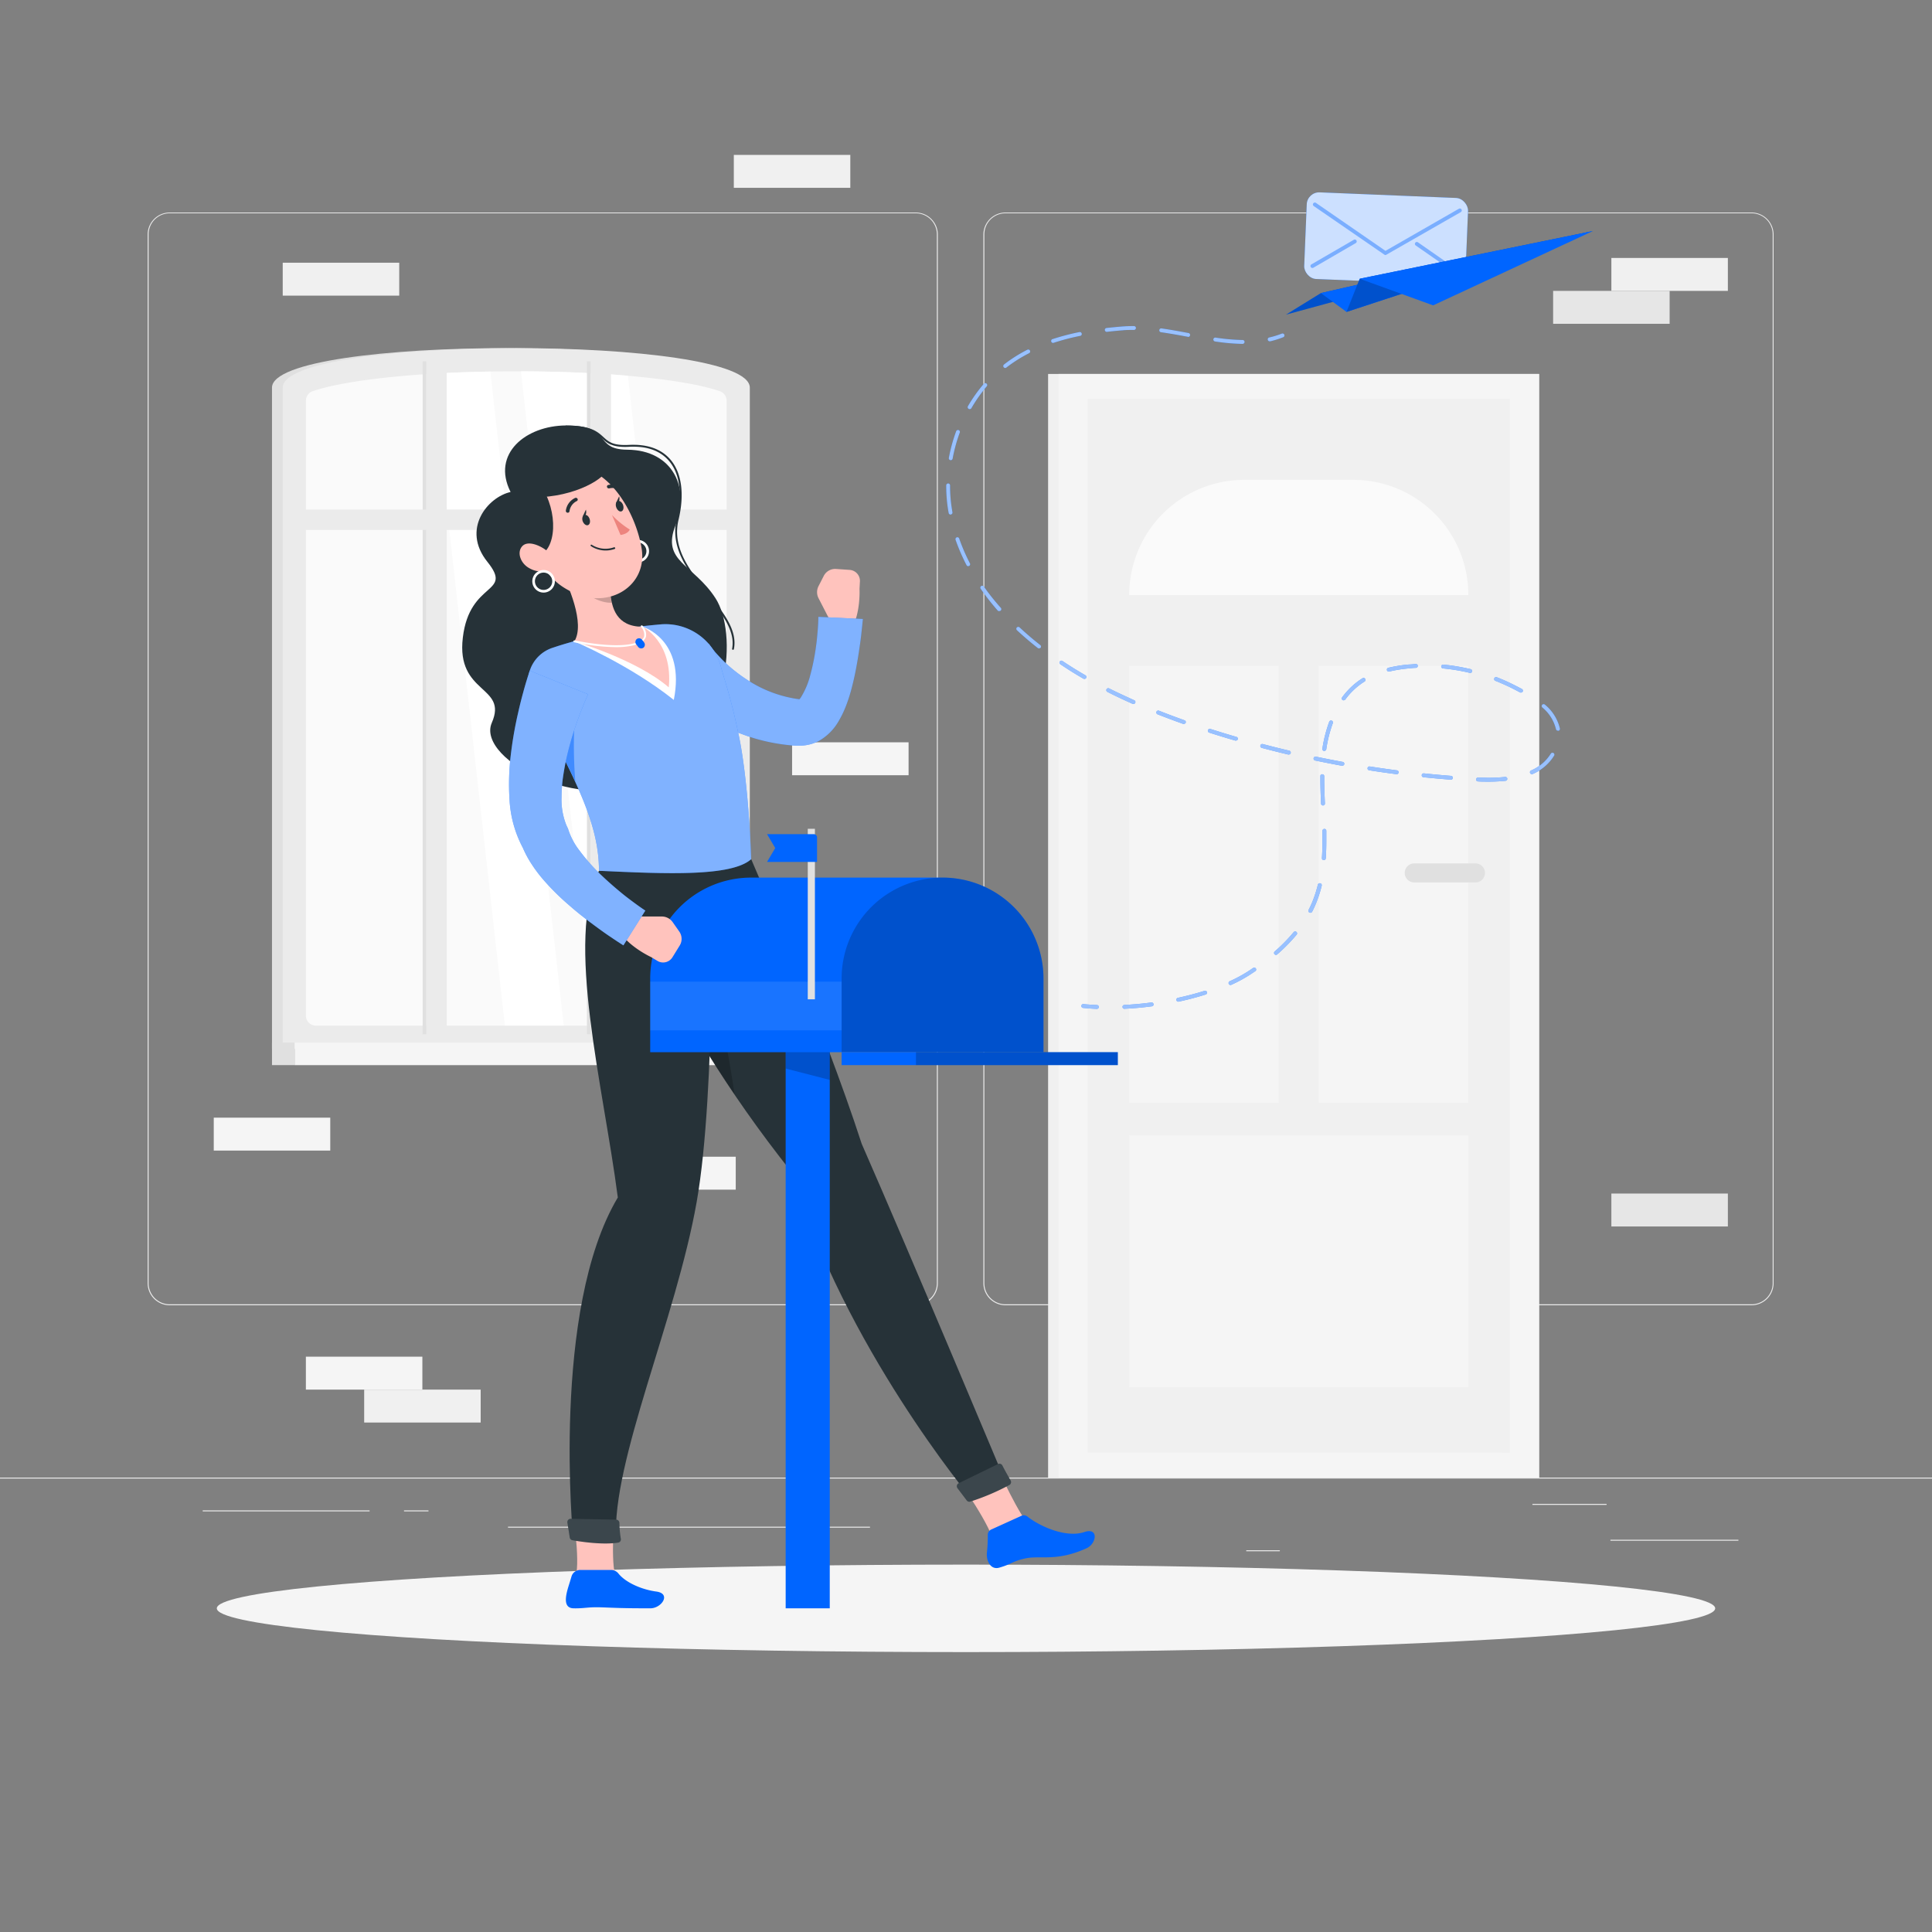 <svg xmlns="http://www.w3.org/2000/svg" viewBox="0 0 500 500"><rect x="0" y="0" width="500" height="500" fill="#808080" stroke="none"/><g id="freepik--background-complete--inject-27"><rect y="382.4" width="500" height="0.25" style="fill:#ebebeb"></rect><rect x="416.78" y="398.49" width="33.12" height="0.25" style="fill:#ebebeb"></rect><rect x="322.53" y="401.21" width="8.69" height="0.25" style="fill:#ebebeb"></rect><rect x="396.59" y="389.21" width="19.19" height="0.25" style="fill:#ebebeb"></rect><rect x="52.46" y="390.89" width="43.19" height="0.25" style="fill:#ebebeb"></rect><rect x="104.56" y="390.89" width="6.33" height="0.25" style="fill:#ebebeb"></rect><rect x="131.47" y="395.11" width="93.68" height="0.25" style="fill:#ebebeb"></rect><path d="M237,337.8H43.91a5.71,5.71,0,0,1-5.7-5.71V60.66A5.71,5.71,0,0,1,43.91,55H237a5.71,5.71,0,0,1,5.71,5.71V332.09A5.71,5.71,0,0,1,237,337.8ZM43.91,55.2a5.46,5.46,0,0,0-5.45,5.46V332.09a5.46,5.46,0,0,0,5.45,5.46H237a5.47,5.47,0,0,0,5.46-5.46V60.66A5.47,5.47,0,0,0,237,55.2Z" style="fill:#ebebeb"></path><path d="M453.31,337.8H260.21a5.72,5.72,0,0,1-5.71-5.71V60.66A5.72,5.72,0,0,1,260.21,55h193.1A5.71,5.71,0,0,1,459,60.66V332.09A5.71,5.71,0,0,1,453.31,337.8ZM260.21,55.2a5.47,5.47,0,0,0-5.46,5.46V332.09a5.47,5.47,0,0,0,5.46,5.46h193.1a5.47,5.47,0,0,0,5.46-5.46V60.66a5.47,5.47,0,0,0-5.46-5.46Z" style="fill:#ebebeb"></path><rect x="271.25" y="96.78" width="127.06" height="285.62" style="fill:#f0f0f0"></rect><rect x="273.93" y="96.78" width="124.38" height="285.62" style="fill:#f5f5f5"></rect><rect x="199.79" y="184.98" width="272.66" height="109.22" transform="translate(575.7 -96.53) rotate(90)" style="fill:#f0f0f0"></rect><path d="M292.24,154h0A29.78,29.78,0,0,1,322,124.19h28.2A29.77,29.77,0,0,1,380,154H292.24Z" style="fill:#fafafa"></path><rect x="303.55" y="282.52" width="65.14" height="87.75" transform="translate(662.52 -9.72) rotate(90)" style="fill:#f5f5f5"></rect><rect x="292.24" y="172.33" width="38.71" height="113.09" transform="translate(623.19 457.76) rotate(180)" style="fill:#f5f5f5"></rect><rect x="341.29" y="172.33" width="38.71" height="113.09" transform="translate(721.28 457.76) rotate(180)" style="fill:#f5f5f5"></rect><path d="M366,228.37h15.85a2.46,2.46,0,0,0,2.46-2.46h0a2.47,2.47,0,0,0-2.46-2.46H366a2.46,2.46,0,0,0-2.46,2.46h0A2.46,2.46,0,0,0,366,228.37Z" style="fill:#e0e0e0"></path><rect x="253.41" y="238.61" width="272.66" height="1.97" transform="translate(629.33 -150.15) rotate(90)" style="fill:#f0f0f0"></rect><path d="M70.39,271.43H191.28V100.32c0-13.63-120.89-13.63-120.89,0Z" style="fill:#e0e0e0"></path><path d="M73.17,271.43H194.05V100.32c0-13.63-120.89-13.63-120.88,0Z" style="fill:#ebebeb"></path><path d="M188.05,262.85V103.7a2.58,2.58,0,0,0-1.71-2.44c-6.71-2.41-25-5.16-52.73-5.16s-46,2.75-52.73,5.16a2.58,2.58,0,0,0-1.71,2.44V262.85a2.58,2.58,0,0,0,2.58,2.58H185.47A2.58,2.58,0,0,0,188.05,262.85Z" style="fill:#fafafa"></path><path d="M162.5,97.25l18.85,168.18H153.82l-19-169.33C145.54,96.13,154.8,96.58,162.5,97.25Z" style="fill:#fff"></path><path d="M126.9,96.16l19,169.27H130.67L111.75,96.73C116.36,96.45,121.42,96.25,126.9,96.16Z" style="fill:#fff"></path><rect x="25.9" y="177.95" width="174.14" height="5.28" transform="translate(293.56 67.62) rotate(90)" style="fill:#ebebeb"></rect><rect x="68.42" y="177.95" width="174.14" height="5.28" transform="translate(336.08 25.1) rotate(90)" style="fill:#ebebeb"></rect><rect x="65.3" y="180.11" width="174.14" height="0.95" transform="translate(332.96 28.21) rotate(90)" style="fill:#e0e0e0"></rect><rect x="22.78" y="180.11" width="174.14" height="0.95" transform="translate(290.44 70.73) rotate(90)" style="fill:#e0e0e0"></rect><rect x="77.23" y="131.88" width="114" height="5.28" transform="translate(268.46 269.03) rotate(180)" style="fill:#ebebeb"></rect><rect x="76.23" y="269.82" width="123.33" height="5.83" transform="translate(275.79 545.48) rotate(180)" style="fill:#f5f5f5"></rect><rect x="70.39" y="269.82" width="5.84" height="5.83" style="fill:#e0e0e0"></rect><rect x="417.02" y="66.75" width="30.15" height="8.52" transform="translate(864.19 142.03) rotate(180)" style="fill:#f0f0f0"></rect><rect x="401.94" y="75.27" width="30.15" height="8.52" transform="translate(834.04 159.07) rotate(180)" style="fill:#e6e6e6"></rect><rect x="204.98" y="192.12" width="30.15" height="8.52" transform="translate(440.12 392.75) rotate(180)" style="fill:#f5f5f5"></rect><rect x="160.26" y="299.37" width="30.15" height="8.52" transform="translate(350.67 607.25) rotate(180)" style="fill:#f5f5f5"></rect><rect x="417.02" y="308.89" width="30.15" height="8.52" style="fill:#e6e6e6"></rect><rect x="189.91" y="40.09" width="30.15" height="8.52" transform="translate(409.97 88.7) rotate(180)" style="fill:#f0f0f0"></rect><rect x="79.17" y="351.1" width="30.15" height="8.52" transform="translate(188.48 710.73) rotate(180)" style="fill:#f5f5f5"></rect><rect x="55.31" y="289.25" width="30.15" height="8.52" transform="translate(140.78 587.02) rotate(180)" style="fill:#f5f5f5"></rect><rect x="94.24" y="359.63" width="30.15" height="8.52" transform="translate(218.64 727.78) rotate(180)" style="fill:#f0f0f0"></rect><rect x="73.17" y="67.99" width="30.15" height="8.52" style="fill:#f0f0f0"></rect></g><g id="freepik--Shadow--inject-27"><ellipse id="freepik--path--inject-27" cx="250" cy="416.24" rx="193.89" ry="11.32" style="fill:#f5f5f5"></ellipse></g><g id="freepik--Character--inject-27"><path d="M132.14,127.33c-5.92,1.31-12.8,9.61-6,18.08s-4.59,4.77-6.36,19.59,11.74,12.33,7.5,22.05,25.19,25.12,43.55,13.45,20.08-36.8,14.34-45.68-14.12-9.44-10.32-18.95-.68-19.4-12.53-19.49c-8.94-.07-3.58-6.32-15.88-6.27C136.18,110.16,127.11,117.36,132.14,127.33Z" style="fill:#263238"></path><path d="M165.05,139.72a2.92,2.92,0,1,0,2.92,2.92A2.91,2.91,0,0,0,165.05,139.72Zm0,5.15a2.24,2.24,0,1,1,2.24-2.23A2.23,2.23,0,0,1,165.05,144.87Z" style="fill:#fff"></path><path d="M189.67,168.17h0a.24.24,0,0,1-.2-.29c.9-4.66-2.73-9.17-6.57-14-4.49-5.57-9.57-11.89-7.78-19.42,1.53-6.42.85-11.78-1.92-15.1-2.26-2.71-5.79-4-10.48-3.72-4.3.22-5.57-1-6.92-2.18s-3.14-2.85-9.31-2.81h0a.25.25,0,0,1-.25-.24.26.26,0,0,1,.25-.26h.21c6.22,0,7.93,1.56,9.44,2.94,1.32,1.21,2.47,2.26,6.56,2.05,4.85-.25,8.52,1.06,10.89,3.9,2.87,3.45,3.58,9,2,15.54-1.73,7.29,3.05,13.24,7.68,19,3.91,4.87,7.61,9.47,6.67,14.35A.25.25,0,0,1,189.67,168.17Z" style="fill:#263238"></path><path d="M213.18,149.06l-1.34,2.62a3.41,3.41,0,0,0,0,3.14l2.37,4.6a6.39,6.39,0,0,0,4.78,3.4l1.26.18c2.54-4.19,2.19-10.59,2.19-10.59l.1-1.83a2.85,2.85,0,0,0-2.63-3.09l-3.63-.25A3.31,3.31,0,0,0,213.18,149.06Z" style="fill:#ffc3bd"></path><path d="M183.41,166.57s.06.11.11.18l.21.31.48.64c.34.44.71.87,1.09,1.3.76.86,1.57,1.7,2.41,2.51a38.73,38.73,0,0,0,5.51,4.33,32.37,32.37,0,0,0,12.76,5l.85.12.43.06a.54.54,0,0,0-.11,0,1.2,1.2,0,0,0-.6.22c-.19.18.27-.08.71-.74a20.69,20.69,0,0,0,2.47-5.89,56.2,56.2,0,0,0,1.46-7.37c.19-1.26.3-2.55.41-3.83s.19-2.62.19-3.77l11.52.55c-.15,1.57-.3,2.92-.46,4.37s-.39,2.85-.59,4.27c-.44,2.86-.95,5.72-1.7,8.66a41.76,41.76,0,0,1-1.35,4.47,27.07,27.07,0,0,1-2.22,4.75,13.67,13.67,0,0,1-5,5,10.55,10.55,0,0,1-4.52,1.25c-.37,0-.83,0-1.13,0l-.59,0-1.18-.08a48.88,48.88,0,0,1-9.29-1.79,54.94,54.94,0,0,1-8.72-3.5,59.84,59.84,0,0,1-7.95-4.88c-1.27-.91-2.5-1.88-3.71-2.9-.6-.51-1.19-1.05-1.79-1.6l-.9-.85-.47-.47c-.17-.18-.28-.29-.55-.59Z" style="fill:#0065FF"></path><path d="M183.41,166.57s.06.11.11.18l.21.31.48.64c.34.44.71.87,1.09,1.3.76.86,1.57,1.7,2.41,2.51a38.73,38.73,0,0,0,5.51,4.33,32.37,32.37,0,0,0,12.76,5l.85.12.43.06a.54.54,0,0,0-.11,0,1.2,1.2,0,0,0-.6.22c-.19.18.27-.08.71-.74a20.69,20.69,0,0,0,2.47-5.89,56.2,56.2,0,0,0,1.46-7.37c.19-1.26.3-2.55.41-3.83s.19-2.62.19-3.77l11.52.55c-.15,1.57-.3,2.92-.46,4.37s-.39,2.85-.59,4.27c-.44,2.86-.95,5.72-1.7,8.66a41.76,41.76,0,0,1-1.35,4.47,27.07,27.07,0,0,1-2.22,4.75,13.67,13.67,0,0,1-5,5,10.55,10.55,0,0,1-4.52,1.25c-.37,0-.83,0-1.13,0l-.59,0-1.18-.08a48.88,48.88,0,0,1-9.29-1.79,54.94,54.94,0,0,1-8.72-3.5,59.84,59.84,0,0,1-7.95-4.88c-1.27-.91-2.5-1.88-3.71-2.9-.6-.51-1.19-1.05-1.79-1.6l-.9-.85-.47-.47c-.17-.18-.28-.29-.55-.59Z" style="fill:#fff;opacity:0.5"></path><path d="M159.41,408.26c-1.46-3.26-.45-17-.25-19.23-2.53-1.33-11.23.3-11.23.3s2.43,14.43,1,18.93C152.26,410.12,159.41,408.26,159.41,408.26Z" style="fill:#ffc3bd"></path><path d="M266.76,395.1c-2.74-2.29-8.5-14.82-9.31-16.93-2.86-.07-9.31,5-9.31,5s8.52,11.89,9.19,16.58C261.16,399.91,266.76,395.1,266.76,395.1Z" style="fill:#ffc3bd"></path><path d="M168.31,416.23c-7.31,0-8.56-.11-12.67-.25-3.52-.13-4.36.31-7.19.25-2.36-.05-2.27-2.31-1.55-4.92.26-.92.62-2,1-3.3a2.36,2.36,0,0,1,2.27-1.71h8a2.44,2.44,0,0,1,1.88.93c1.94,2.41,6.13,4.17,9.79,4.66C173.8,412.42,171.23,416.23,168.31,416.23Z" style="fill:#0065FF"></path><path d="M281.2,400.69c-7.87,3.56-12,1.75-15.95,2.65-3.39.76-3.28,1.4-6.65,2.37-2.24.63-3.39-1.76-3.19-3.86a40.4,40.4,0,0,0,.23-4.6,1.5,1.5,0,0,1,.88-1.41l7.82-3.55a1.52,1.52,0,0,1,1.56.19c3.12,2.5,10,5.63,14.77,4C284.39,395.25,283.82,399.5,281.2,400.69Z" style="fill:#0065FF"></path><path d="M194.4,222.34S212.87,264.75,223,296c12.41,28.28,37.27,87.61,37.27,87.61.49,1.51-7.37,4.28-9.07,4,0,0-32.82-39.36-46.18-84.07-34.75-43.6-45-78.6-45-78.6Z" style="fill:#263238"></path><path d="M179.58,245.56c5.1,5.59,8.69,25,10.52,37.67a290.62,290.62,0,0,1-17.17-28.61C173.44,249.88,175.52,246.39,179.58,245.56Z" style="opacity:0.2"></path><path d="M184.11,223.13s1.31,58.91-3.81,87.93c-5.38,30.47-22,67.23-20.85,87.23-1.72,1-7.74,1.06-11.11,0,0,0-5.76-59.39,11.55-88.38-3.75-29-13.73-66.61-4.87-84.57Z" style="fill:#263238"></path><path d="M160.29,394.13a28.51,28.51,0,0,0,.38,4.1.84.84,0,0,1-.71,1c-4.07.65-10-.29-11.82-.62a.86.86,0,0,1-.69-.71l-.61-3.84a.86.86,0,0,1,.86-1l11.75.22A.86.86,0,0,1,160.29,394.13Z" style="fill:#263238"></path><path d="M160.29,394.13a28.51,28.51,0,0,0,.38,4.1.84.84,0,0,1-.71,1c-4.07.65-10-.29-11.82-.62a.86.86,0,0,1-.69-.71l-.61-3.84a.86.86,0,0,1,.86-1l11.75.22A.86.86,0,0,1,160.29,394.13Z" style="fill:#fff;opacity:0.1"></path><path d="M259.42,379.28c.5,1,1.41,2.63,2.13,3.86a.86.86,0,0,1-.3,1.16,59.52,59.52,0,0,1-10.07,4.29.85.85,0,0,1-1-.29l-2.38-3.15a.86.86,0,0,1,.3-1.29l10.14-4.94A.84.84,0,0,1,259.42,379.28Z" style="fill:#263238"></path><path d="M259.42,379.28c.5,1,1.41,2.63,2.13,3.86a.86.86,0,0,1-.3,1.16,59.52,59.52,0,0,1-10.07,4.29.85.85,0,0,1-1-.29l-2.38-3.15a.86.86,0,0,1,.3-1.29l10.14-4.94A.84.84,0,0,1,259.42,379.28Z" style="fill:#fff;opacity:0.1"></path><path d="M186.54,172.42c1,3.76,2.56,7.89,4.46,17,1.75,7.65,3,21.1,3.4,32.94-5.14,4.58-22.23,3.8-39.38,3-.05-11.15-4.63-21.44-17.08-44.27a9.21,9.21,0,0,1,5-13.42c1.49-.5,3.08-1,4.73-1.46a127.8,127.8,0,0,1,17.48-4c1.94-.26,4-.46,5.9-.63A14.87,14.87,0,0,1,186.54,172.42Z" style="fill:#0065FF"></path><path d="M186.54,172.42c1,3.76,2.56,7.89,4.46,17,1.75,7.65,3,21.1,3.4,32.94-5.14,4.58-22.23,3.8-39.38,3-.05-11.15-4.63-21.44-17.08-44.27a9.21,9.21,0,0,1,5-13.42c1.49-.5,3.08-1,4.73-1.46a127.8,127.8,0,0,1,17.48-4c1.94-.26,4-.46,5.9-.63A14.87,14.87,0,0,1,186.54,172.42Z" style="fill:#fff;opacity:0.5"></path><path d="M166.3,162.2,148.65,166s14.28,6,25.73,15.14C177.5,165.42,166.3,162.2,166.3,162.2Z" style="fill:#fff"></path><path d="M144.44,146.23c2.8,5.28,7,15.16,4.21,19.75,0,0,15.93,4.6,24.43,11.91,1.14-11.82-6.78-15.69-6.78-15.69-6.72,0-8.14-4.86-8.36-9.4Z" style="fill:#ffc3bd"></path><path d="M159.41,167.49a56.81,56.81,0,0,1-10.82-1.27.25.25,0,0,1-.19-.3.26.26,0,0,1,.3-.19c.1,0,9.53,2.11,15,.86,1.75-.4,2.78-1,3-1.91a2.91,2.91,0,0,0-.79-2.41.25.25,0,0,1,0-.36.25.25,0,0,1,.35,0,3.37,3.37,0,0,1,.91,2.9c-.32,1-1.47,1.81-3.41,2.25A20.44,20.44,0,0,1,159.41,167.49Z" style="fill:#fff"></path><path d="M166.52,167.63h0a1,1,0,0,1-1.35-.19l-.55-.72a1,1,0,0,1,.19-1.35h0a1,1,0,0,1,1.35.19l.55.73A1,1,0,0,1,166.52,167.63Z" style="fill:#0065FF"></path><path d="M149.94,148.91l8,3.89a17.51,17.51,0,0,0,.4,3.17c-2.5.2-6.59-1.63-7.6-4A8.75,8.75,0,0,1,149.94,148.91Z" style="opacity:0.2"></path><path d="M136.38,138.22c4.12,8.54,5.67,12.23,12,15.16,9.47,4.41,19.15-1.88,17.69-11.32-1.31-8.5-7.81-21-17.88-21.51A12.14,12.14,0,0,0,136.38,138.22Z" style="fill:#ffc3bd"></path><path d="M140,125.82c4.47,6.35,4.24,16.77-1,18.18-8-1.24-9.74-3.31-9.74-3.31S131.82,121.1,140,125.82Z" style="fill:#263238"></path><path d="M133.7,128.43c11.82,1.51,21.23-3.43,23-6.2C146,115,134.87,121.15,133.7,128.43Z" style="fill:#263238"></path><path d="M158.38,133.29a23.57,23.57,0,0,0,4.61,3.76c-.58,1.23-2.4,1.4-2.4,1.4Z" style="fill:#ed847e"></path><path d="M157.81,142.39a8.15,8.15,0,0,0,1.27-.32.21.21,0,0,0,.12-.29.25.25,0,0,0-.31-.14,6.61,6.61,0,0,1-5.69-.62.23.23,0,0,0-.32,0,.24.24,0,0,0,.06.32A6.94,6.94,0,0,0,157.81,142.39Z" style="fill:#263238"></path><path d="M136.91,147a6.48,6.48,0,0,0,5.22.63c2.12-.74,1.5-3.32-.5-5-1.79-1.48-5.06-2.87-6.5-1.24S134.77,145.81,136.91,147Z" style="fill:#ffc3bd"></path><path d="M140.68,147.52a2.92,2.92,0,1,0,2.92,2.92A2.91,2.91,0,0,0,140.68,147.52Zm0,5.15a2.24,2.24,0,1,1,2.24-2.23A2.23,2.23,0,0,1,140.68,152.67Z" style="fill:#fff"></path><path d="M147.19,132.62a.39.39,0,0,0,.19-.29,3.4,3.4,0,0,1,1.87-2.64.43.43,0,0,0,.22-.59.49.49,0,0,0-.63-.23,4.21,4.21,0,0,0-2.4,3.3.49.49,0,0,0,.75.45Z" style="fill:#263238"></path><path d="M161.39,127.32a.39.39,0,0,0,.3-.16.46.46,0,0,0-.11-.64,4.85,4.85,0,0,0-4.21-1,.42.42,0,0,0-.26.57.5.5,0,0,0,.6.3,3.87,3.87,0,0,1,3.33.79A.42.42,0,0,0,161.39,127.32Z" style="fill:#263238"></path><path d="M161.25,130.7c.25.74.07,1.47-.42,1.64s-1.09-.31-1.35-1.05-.07-1.48.42-1.64S161,130,161.25,130.7Z" style="fill:#263238"></path><path d="M152.58,134.27c.26.74.07,1.47-.42,1.64s-1.09-.31-1.35-1-.07-1.48.42-1.64S152.32,133.52,152.58,134.27Z" style="fill:#263238"></path><path d="M150.81,133.65l.82-1.76S152.1,133.57,150.81,133.65Z" style="fill:#263238"></path><path d="M159.42,130.19l.82-1.76S160.71,130.1,159.42,130.19Z" style="fill:#263238"></path><path d="M149,182.15l-8.68,3.26c3.57,6.62,6.4,12.1,8.57,16.86A119.53,119.53,0,0,1,149,182.15Z" style="fill:#0065FF;opacity:0.5"></path><rect x="203.34" y="251.83" width="11.41" height="164.41" transform="translate(418.08 668.06) rotate(180)" style="fill:#0065FF"></rect><polygon points="203.34 251.83 214.75 251.83 214.75 279.48 203.34 276.54 203.34 251.83" style="opacity:0.2"></polygon><path d="M168.27,227.12H270.05a0,0,0,0,1,0,0v19.06a26.12,26.12,0,0,1-26.12,26.12H194.39a26.12,26.12,0,0,1-26.12-26.12V227.12A0,0,0,0,1,168.27,227.12Z" transform="translate(438.32 499.42) rotate(180)" style="fill:#0065FF"></path><path d="M175.78,241.06l-1.69-2.41a3.44,3.44,0,0,0-2.78-1.46l-5.18,0a6.39,6.39,0,0,0-5.23,2.64l-.75,1c2.53,4.2,8.35,6.86,8.35,6.86l1.58.95a2.84,2.84,0,0,0,3.95-.9l1.91-3.09A3.3,3.3,0,0,0,175.78,241.06Z" style="fill:#ffc3bd"></path><path d="M152.2,179.68c-.26.55-.6,1.35-.89,2l-.89,2.22c-.58,1.49-1.13,3-1.63,4.51a83.11,83.11,0,0,0-2.47,9.14c-.3,1.52-.55,3-.74,4.52a43.51,43.51,0,0,0-.26,4.35,17.76,17.76,0,0,0,1.27,7.18l.38.8a1.59,1.59,0,0,1,.07.2,17.78,17.78,0,0,0,2.91,5.5,50.61,50.61,0,0,0,4.9,5.65c1.84,1.8,3.81,3.55,5.85,5.23,1,.84,2.08,1.65,3.14,2.44s2.18,1.59,3.17,2.24l-5.67,9c-1.36-.85-2.51-1.63-3.74-2.46s-2.39-1.68-3.57-2.55c-2.36-1.72-4.67-3.55-6.92-5.53a62.72,62.72,0,0,1-6.54-6.51,35.73,35.73,0,0,1-3-4,26.48,26.48,0,0,1-2.53-4.87l.45,1a29.87,29.87,0,0,1-3.62-12.68,63.5,63.5,0,0,1,.32-11.68,101.45,101.45,0,0,1,1.92-11q.6-2.69,1.34-5.36c.24-.89.49-1.77.76-2.66s.53-1.73.9-2.79Z" style="fill:#0065FF"></path><path d="M152.2,179.68c-.26.55-.6,1.35-.89,2l-.89,2.22c-.58,1.49-1.13,3-1.63,4.51a83.11,83.11,0,0,0-2.47,9.14c-.3,1.52-.55,3-.74,4.52a43.51,43.51,0,0,0-.26,4.35,17.76,17.76,0,0,0,1.27,7.18l.38.8a1.59,1.59,0,0,1,.07.2,17.78,17.78,0,0,0,2.91,5.5,50.61,50.61,0,0,0,4.9,5.65c1.84,1.8,3.81,3.55,5.85,5.23,1,.84,2.08,1.65,3.14,2.44s2.18,1.59,3.17,2.24l-5.67,9c-1.36-.85-2.51-1.63-3.74-2.46s-2.39-1.68-3.57-2.55c-2.36-1.72-4.67-3.55-6.92-5.53a62.72,62.72,0,0,1-6.54-6.51,35.73,35.73,0,0,1-3-4,26.48,26.48,0,0,1-2.53-4.87l.45,1a29.87,29.87,0,0,1-3.62-12.68,63.5,63.5,0,0,1,.32-11.68,101.45,101.45,0,0,1,1.92-11q.6-2.69,1.34-5.36c.24-.89.49-1.77.76-2.66s.53-1.73.9-2.79Z" style="fill:#fff;opacity:0.5"></path><rect x="168.27" y="254.06" width="49.54" height="12.59" transform="translate(386.08 520.71) rotate(180)" style="fill:#fff;opacity:0.1"></rect><path d="M217.81,272.3V253.24a26.12,26.12,0,0,1,52.24,0V272.3" style="opacity:0.2"></path><rect x="217.81" y="272.3" width="71.48" height="3.35" transform="translate(507.1 547.95) rotate(180)" style="fill:#0065FF"></rect><rect x="237.05" y="272.3" width="52.24" height="3.35" transform="translate(526.34 547.95) rotate(180)" style="opacity:0.2"></rect><rect x="209.04" y="214.5" width="1.85" height="44.13" transform="translate(419.94 473.12) rotate(180)" style="fill:#e0e0e0"></rect><path d="M198.51,223.06h12.94v-6.34a.84.84,0,0,0-.84-.84h-12.1l2.12,3.59Z" style="fill:#0065FF"></path></g><g id="freepik--Line--inject-27"><path d="M328.58,88.33a.5.5,0,0,1-.48-.39.49.49,0,0,1,.37-.6,23.34,23.34,0,0,0,3.26-1,.5.5,0,1,1,.37.93,23.61,23.61,0,0,1-3.4,1.07Z" style="fill:#0065FF"></path><path d="M291,261.08a.51.51,0,0,1-.5-.48.5.5,0,0,1,.48-.52c2.31-.12,4.67-.33,7-.64a.51.51,0,0,1,.56.43.49.49,0,0,1-.43.56c-2.36.32-4.75.53-7.09.64Zm14-1.85a.5.5,0,0,1-.11-1c2.35-.51,4.64-1.11,6.8-1.79a.5.5,0,1,1,.3.95c-2.19.69-4.5,1.3-6.89,1.82Zm13.45-4.32a.49.49,0,0,1-.45-.29.5.5,0,0,1,.24-.67,36.39,36.39,0,0,0,4.89-2.65l1.19-.8a.5.5,0,0,1,.69.14.49.49,0,0,1-.13.69l-1.2.8a37.2,37.2,0,0,1-5,2.73A.54.54,0,0,1,318.48,254.91Zm11.77-7.79a.52.52,0,0,1-.38-.17.51.51,0,0,1,.05-.71,42.47,42.47,0,0,0,4.91-5,.51.51,0,0,1,.71-.06.49.49,0,0,1,.06.7,44.56,44.56,0,0,1-5,5.09A.49.49,0,0,1,330.25,247.12Zm8.89-10.9a.46.46,0,0,1-.23-.06.5.5,0,0,1-.22-.67q.49-.94.9-1.92a31.35,31.35,0,0,0,1.5-4.6.5.5,0,0,1,1,.24,31.43,31.43,0,0,1-1.55,4.75c-.28.67-.59,1.33-.93,2A.49.49,0,0,1,339.14,236.22Zm3.47-13.62h0a.5.5,0,0,1-.47-.54c.09-1.36.14-2.8.14-4.39,0-.88,0-1.75,0-2.63a.5.5,0,0,1,.49-.52.49.49,0,0,1,.51.49c0,.89,0,1.77,0,2.66,0,1.62-.05,3.08-.14,4.46A.5.5,0,0,1,342.61,222.6Zm-.19-14.15a.5.5,0,0,1-.5-.47c-.09-2-.18-4.22-.18-6.4v-.71a.46.46,0,0,1,.5-.49.5.5,0,0,1,.5.5v.7c0,2.16.09,4.33.18,6.35a.5.5,0,0,1-.48.52Zm42.75-6.16c-.91,0-1.8,0-2.65-.06a.5.5,0,0,1-.48-.52.5.5,0,0,1,.52-.48c.84,0,1.72.06,2.61.06a39.89,39.89,0,0,0,4.39-.22.5.5,0,0,1,.11,1A42,42,0,0,1,385.17,202.29Zm-9.69-.51h0c-2.34-.18-4.72-.39-7.06-.63a.5.5,0,0,1-.45-.55.5.5,0,0,1,.55-.45c2.33.24,4.7.46,7,.64a.5.5,0,0,1,0,1Zm21-1.43a.52.52,0,0,1-.46-.29.5.5,0,0,1,.25-.66,11.19,11.19,0,0,0,5.09-4.32.5.5,0,1,1,.85.52,12.13,12.13,0,0,1-5.52,4.71A.52.52,0,0,1,396.45,200.35Zm-35.05,0h-.06c-2.33-.3-4.7-.64-7-1a.5.5,0,0,1-.42-.57.51.51,0,0,1,.57-.42c2.32.36,4.67.7,7,1a.5.5,0,0,1-.06,1Zm-14-2.17h-.09c-2.31-.42-4.65-.88-6.95-1.36a.5.5,0,0,1,.2-1c2.3.48,4.63.94,6.93,1.36a.5.5,0,0,1,.41.58A.51.51,0,0,1,347.41,198.16Zm-13.85-2.9h-.12c-2.28-.54-4.6-1.12-6.87-1.72a.5.5,0,1,1,.25-1c2.27.6,4.57,1.18,6.85,1.71a.52.52,0,0,1,.38.61A.5.5,0,0,1,333.56,195.26Zm9.18-.94h-.08a.51.51,0,0,1-.42-.57A35.17,35.17,0,0,1,344,186.8a.5.5,0,0,1,.64-.3.5.5,0,0,1,.3.64,34,34,0,0,0-1.7,6.76A.5.5,0,0,1,342.74,194.32Zm-22.87-2.67a.36.36,0,0,1-.14,0c-2.25-.65-4.54-1.35-6.78-2.07a.49.49,0,0,1-.32-.63.5.5,0,0,1,.63-.32c2.23.71,4.5,1.41,6.75,2.06a.5.5,0,0,1,.34.62A.49.49,0,0,1,319.87,191.65Zm83.31-2.57a.51.51,0,0,1-.49-.41,10.46,10.46,0,0,0-3.54-5.61.49.49,0,0,1,0-.7.5.5,0,0,1,.71,0,11.37,11.37,0,0,1,3.85,6.16.5.5,0,0,1-.39.59Zm-96.78-1.75a.47.47,0,0,1-.17,0c-2.28-.81-4.51-1.65-6.65-2.49a.51.51,0,0,1-.28-.65.5.5,0,0,1,.65-.28c2.12.84,4.35,1.67,6.61,2.48a.5.5,0,0,1,.31.63A.5.5,0,0,1,306.4,187.33Zm-13.16-5.23a.46.46,0,0,1-.2,0c-2.2-1-4.36-2-6.41-3.05a.5.5,0,1,1,.45-.89c2,1,4.18,2,6.37,3a.5.5,0,0,1-.21,1Zm54.52-.87a.55.55,0,0,1-.3-.09.5.5,0,0,1-.1-.7,19.34,19.34,0,0,1,4.75-4.6l.52-.33a.5.5,0,1,1,.53.85l-.49.31a18.43,18.43,0,0,0-4.51,4.36A.51.51,0,0,1,347.76,181.23Zm45.87-2a.53.53,0,0,1-.24-.06c-.84-.45-1.66-.87-2.44-1.26-1.27-.62-2.58-1.2-3.9-1.72a.5.5,0,1,1,.36-.93c1.35.52,2.69,1.12,4,1.76.78.39,1.62.81,2.47,1.27a.51.51,0,0,1,.2.68A.49.49,0,0,1,393.63,179.23Zm-113-3.55a.45.45,0,0,1-.25-.07c-2.09-1.21-4.12-2.47-6-3.76a.5.5,0,0,1,.55-.83c1.9,1.27,3.91,2.53,6,3.73a.5.5,0,0,1-.25.93Zm99.85-1.57h-.12a50.54,50.54,0,0,0-6.91-1.14.5.5,0,0,1-.45-.54.51.51,0,0,1,.55-.45,50.91,50.91,0,0,1,7,1.16.5.5,0,0,1-.11,1Zm-21.05-.32a.51.51,0,0,1-.49-.39.5.5,0,0,1,.37-.6,36.42,36.42,0,0,1,5.34-.85c.58,0,1.17-.09,1.75-.12a.48.48,0,0,1,.53.47.5.5,0,0,1-.47.52c-.58,0-1.15.08-1.72.13a35.53,35.53,0,0,0-5.19.82Zm-90.53-6a.5.5,0,0,1-.31-.1c-1.9-1.49-3.72-3.05-5.41-4.62a.5.5,0,0,1,0-.71.51.51,0,0,1,.71,0c1.67,1.56,3.47,3.1,5.35,4.57a.5.5,0,0,1,.08.7A.48.48,0,0,1,268.9,167.78Zm-10.32-9.65a.52.52,0,0,1-.38-.17,61.24,61.24,0,0,1-4.39-5.62.51.51,0,0,1,.12-.7.52.52,0,0,1,.7.13A59.3,59.3,0,0,0,259,157.3a.5.5,0,0,1,0,.7A.5.5,0,0,1,258.58,158.13Zm-8-11.63a.49.49,0,0,1-.44-.28,50.58,50.58,0,0,1-2.83-6.55.51.51,0,0,1,.31-.64.5.5,0,0,1,.63.31,49.34,49.34,0,0,0,2.78,6.43.5.5,0,0,1-.22.67A.46.46,0,0,1,250.57,146.5ZM246,133.17a.49.49,0,0,1-.49-.42c-.1-.53-.18-1.06-.26-1.6a39.07,39.07,0,0,1-.37-5.32v-.21a.5.5,0,0,1,1,0v.2a37,37,0,0,0,.36,5.18c.08.53.16,1.05.25,1.57a.5.5,0,0,1-.4.58Zm.05-14.08h-.09a.5.5,0,0,1-.4-.58,42.46,42.46,0,0,1,1.89-6.9.52.52,0,0,1,.65-.3.5.5,0,0,1,.29.64,40.79,40.79,0,0,0-1.85,6.74A.49.49,0,0,1,246,119.09Zm4.88-13.21a.59.59,0,0,1-.25-.07.51.51,0,0,1-.18-.69,39.14,39.14,0,0,1,4.15-5.83.5.5,0,0,1,.75.65,39.43,39.43,0,0,0-4,5.69A.5.5,0,0,1,250.9,105.88Zm9.21-10.65a.5.5,0,0,1-.31-.89,37.43,37.43,0,0,1,6.05-3.83.5.5,0,0,1,.45.9,37,37,0,0,0-5.89,3.72A.49.49,0,0,1,260.11,95.23ZM321.56,89h0a53.78,53.78,0,0,1-7.11-.63.5.5,0,0,1,.14-1,52,52,0,0,0,7,.62.5.5,0,1,1,0,1Zm-48.94-.26a.5.5,0,0,1-.16-1,60.78,60.78,0,0,1,6.9-1.8.5.5,0,0,1,.59.4.48.48,0,0,1-.39.58,61,61,0,0,0-6.79,1.77Zm34.92-1.57h-.09c-2.15-.4-4.58-.85-7-1.19a.5.5,0,0,1-.42-.56.49.49,0,0,1,.56-.43c2.4.34,4.84.8,7,1.2a.5.5,0,0,1,.4.58A.51.51,0,0,1,307.54,87.2Zm-21.08-1.29a.5.5,0,0,1-.06-1c1.27-.14,2.63-.27,4-.38.88-.07,1.81-.11,2.76-.11h.33a.5.5,0,0,1,.49.51.52.52,0,0,1-.5.49h-.32c-.92,0-1.82,0-2.69.1-1.38.11-2.72.24-4,.39Z" style="fill:#0065FF"></path><path d="M283.82,261.1h0c-1.19-.05-2.37-.14-3.51-.25a.49.49,0,0,1-.45-.54.48.48,0,0,1,.54-.45c1.13.11,2.29.19,3.47.24a.5.5,0,0,1,0,1Z" style="fill:#0065FF"></path><g style="opacity:0.6"><path d="M328.58,88.33a.5.5,0,0,1-.48-.39.49.49,0,0,1,.37-.6,23.34,23.34,0,0,0,3.26-1,.5.5,0,1,1,.37.93,23.61,23.61,0,0,1-3.4,1.07Z" style="fill:#fff"></path><path d="M291,261.08a.51.51,0,0,1-.5-.48.5.5,0,0,1,.48-.52c2.31-.12,4.67-.33,7-.64a.51.51,0,0,1,.56.43.49.49,0,0,1-.43.56c-2.36.32-4.75.53-7.09.64Zm14-1.85a.5.5,0,0,1-.11-1c2.35-.51,4.64-1.11,6.8-1.79a.5.5,0,1,1,.3.95c-2.19.69-4.5,1.3-6.89,1.82Zm13.45-4.32a.49.49,0,0,1-.45-.29.5.5,0,0,1,.24-.67,36.39,36.39,0,0,0,4.89-2.65l1.19-.8a.5.5,0,0,1,.69.14.49.49,0,0,1-.13.69l-1.2.8a37.2,37.2,0,0,1-5,2.73A.54.54,0,0,1,318.48,254.91Zm11.77-7.79a.52.52,0,0,1-.38-.17.51.51,0,0,1,.05-.71,42.47,42.47,0,0,0,4.91-5,.51.51,0,0,1,.71-.06.49.49,0,0,1,.06.7,44.56,44.56,0,0,1-5,5.09A.49.49,0,0,1,330.25,247.12Zm8.89-10.9a.46.46,0,0,1-.23-.06.5.5,0,0,1-.22-.67q.49-.94.9-1.92a31.35,31.35,0,0,0,1.5-4.6.5.5,0,0,1,1,.24,31.43,31.43,0,0,1-1.55,4.75c-.28.67-.59,1.33-.93,2A.49.49,0,0,1,339.14,236.22Zm3.47-13.62h0a.5.5,0,0,1-.47-.54c.09-1.36.14-2.8.14-4.39,0-.88,0-1.75,0-2.63a.5.5,0,0,1,.49-.52.49.49,0,0,1,.51.49c0,.89,0,1.77,0,2.66,0,1.62-.05,3.08-.14,4.46A.5.5,0,0,1,342.61,222.6Zm-.19-14.15a.5.5,0,0,1-.5-.47c-.09-2-.18-4.22-.18-6.4v-.71a.46.46,0,0,1,.5-.49.5.5,0,0,1,.5.5v.7c0,2.16.09,4.33.18,6.35a.5.5,0,0,1-.48.52Zm42.75-6.16c-.91,0-1.8,0-2.65-.06a.5.5,0,0,1-.48-.52.5.5,0,0,1,.52-.48c.84,0,1.72.06,2.61.06a39.89,39.89,0,0,0,4.39-.22.5.5,0,0,1,.11,1A42,42,0,0,1,385.17,202.29Zm-9.69-.51h0c-2.34-.18-4.72-.39-7.06-.63a.5.5,0,0,1-.45-.55.5.5,0,0,1,.55-.45c2.33.24,4.7.46,7,.64a.5.5,0,0,1,0,1Zm21-1.43a.52.52,0,0,1-.46-.29.5.5,0,0,1,.25-.66,11.19,11.19,0,0,0,5.09-4.32.5.5,0,1,1,.85.52,12.13,12.13,0,0,1-5.52,4.71A.52.52,0,0,1,396.45,200.35Zm-35.05,0h-.06c-2.33-.3-4.7-.64-7-1a.5.5,0,0,1-.42-.57.51.51,0,0,1,.57-.42c2.32.36,4.67.7,7,1a.5.5,0,0,1-.06,1Zm-14-2.17h-.09c-2.31-.42-4.65-.88-6.95-1.36a.5.5,0,0,1,.2-1c2.3.48,4.63.94,6.93,1.36a.5.5,0,0,1,.41.58A.51.51,0,0,1,347.41,198.16Zm-13.85-2.9h-.12c-2.28-.54-4.6-1.12-6.87-1.72a.5.5,0,1,1,.25-1c2.27.6,4.57,1.18,6.85,1.71a.52.52,0,0,1,.38.61A.5.5,0,0,1,333.56,195.26Zm9.18-.94h-.08a.51.51,0,0,1-.42-.57A35.17,35.17,0,0,1,344,186.8a.5.5,0,0,1,.64-.3.5.5,0,0,1,.3.64,34,34,0,0,0-1.7,6.76A.5.5,0,0,1,342.74,194.32Zm-22.87-2.67a.36.36,0,0,1-.14,0c-2.25-.65-4.54-1.35-6.78-2.07a.49.49,0,0,1-.32-.63.5.5,0,0,1,.63-.32c2.23.71,4.5,1.41,6.75,2.06a.5.5,0,0,1,.34.62A.49.49,0,0,1,319.87,191.65Zm83.31-2.57a.51.51,0,0,1-.49-.41,10.46,10.46,0,0,0-3.54-5.61.49.49,0,0,1,0-.7.5.5,0,0,1,.71,0,11.37,11.37,0,0,1,3.85,6.16.5.5,0,0,1-.39.59Zm-96.78-1.75a.47.47,0,0,1-.17,0c-2.28-.81-4.51-1.65-6.65-2.49a.51.51,0,0,1-.28-.65.5.5,0,0,1,.65-.28c2.12.84,4.35,1.67,6.61,2.48a.5.5,0,0,1,.31.63A.5.5,0,0,1,306.4,187.33Zm-13.16-5.23a.46.46,0,0,1-.2,0c-2.2-1-4.36-2-6.41-3.05a.5.5,0,1,1,.45-.89c2,1,4.18,2,6.37,3a.5.5,0,0,1-.21,1Zm54.52-.87a.55.55,0,0,1-.3-.09.5.5,0,0,1-.1-.7,19.34,19.34,0,0,1,4.75-4.6l.52-.33a.5.5,0,1,1,.53.85l-.49.31a18.43,18.43,0,0,0-4.51,4.36A.51.51,0,0,1,347.76,181.23Zm45.87-2a.53.53,0,0,1-.24-.06c-.84-.45-1.66-.87-2.44-1.26-1.27-.62-2.58-1.2-3.9-1.72a.5.5,0,1,1,.36-.93c1.35.52,2.69,1.12,4,1.76.78.39,1.62.81,2.47,1.27a.51.51,0,0,1,.2.68A.49.49,0,0,1,393.63,179.23Zm-113-3.55a.45.45,0,0,1-.25-.07c-2.09-1.21-4.12-2.47-6-3.76a.5.5,0,0,1,.55-.83c1.9,1.27,3.91,2.53,6,3.73a.5.5,0,0,1-.25.93Zm99.85-1.57h-.12a50.54,50.54,0,0,0-6.91-1.14.5.5,0,0,1-.45-.54.51.51,0,0,1,.55-.45,50.91,50.91,0,0,1,7,1.16.5.5,0,0,1-.11,1Zm-21.05-.32a.51.51,0,0,1-.49-.39.5.5,0,0,1,.37-.6,36.42,36.42,0,0,1,5.34-.85c.58,0,1.17-.09,1.75-.12a.48.48,0,0,1,.53.47.5.5,0,0,1-.47.52c-.58,0-1.15.08-1.72.13a35.53,35.53,0,0,0-5.19.82Zm-90.53-6a.5.5,0,0,1-.31-.1c-1.9-1.49-3.72-3.05-5.41-4.62a.5.5,0,0,1,0-.71.51.51,0,0,1,.71,0c1.67,1.56,3.47,3.1,5.35,4.57a.5.5,0,0,1,.08.7A.48.48,0,0,1,268.9,167.78Zm-10.32-9.65a.52.52,0,0,1-.38-.17,61.24,61.24,0,0,1-4.39-5.62.51.51,0,0,1,.12-.7.52.52,0,0,1,.7.13A59.3,59.3,0,0,0,259,157.3a.5.5,0,0,1,0,.7A.5.5,0,0,1,258.58,158.13Zm-8-11.63a.49.49,0,0,1-.44-.28,50.58,50.58,0,0,1-2.83-6.55.51.51,0,0,1,.31-.64.5.5,0,0,1,.63.31,49.34,49.34,0,0,0,2.78,6.43.5.5,0,0,1-.22.67A.46.46,0,0,1,250.57,146.5ZM246,133.17a.49.49,0,0,1-.49-.42c-.1-.53-.18-1.06-.26-1.6a39.07,39.07,0,0,1-.37-5.32v-.21a.5.5,0,0,1,1,0v.2a37,37,0,0,0,.36,5.18c.08.53.16,1.05.25,1.57a.5.5,0,0,1-.4.58Zm.05-14.08h-.09a.5.5,0,0,1-.4-.58,42.46,42.46,0,0,1,1.89-6.9.52.52,0,0,1,.65-.3.5.5,0,0,1,.29.64,40.79,40.79,0,0,0-1.85,6.74A.49.49,0,0,1,246,119.09Zm4.88-13.21a.59.59,0,0,1-.25-.07.51.51,0,0,1-.18-.69,39.14,39.14,0,0,1,4.15-5.83.5.5,0,0,1,.75.65,39.43,39.43,0,0,0-4,5.69A.5.5,0,0,1,250.9,105.88Zm9.21-10.65a.5.5,0,0,1-.31-.89,37.43,37.43,0,0,1,6.05-3.83.5.5,0,0,1,.45.9,37,37,0,0,0-5.89,3.72A.49.49,0,0,1,260.11,95.23ZM321.56,89h0a53.78,53.78,0,0,1-7.11-.63.5.5,0,0,1,.14-1,52,52,0,0,0,7,.62.5.5,0,1,1,0,1Zm-48.94-.26a.5.5,0,0,1-.16-1,60.78,60.78,0,0,1,6.9-1.8.5.5,0,0,1,.59.4.48.48,0,0,1-.39.58,61,61,0,0,0-6.79,1.77Zm34.92-1.57h-.09c-2.15-.4-4.58-.85-7-1.19a.5.5,0,0,1-.42-.56.49.49,0,0,1,.56-.43c2.4.34,4.84.8,7,1.2a.5.5,0,0,1,.4.58A.51.51,0,0,1,307.54,87.2Zm-21.08-1.29a.5.5,0,0,1-.06-1c1.27-.14,2.63-.27,4-.38.88-.07,1.81-.11,2.76-.11h.33a.5.5,0,0,1,.49.51.52.52,0,0,1-.5.49h-.32c-.92,0-1.82,0-2.69.1-1.38.11-2.72.24-4,.39Z" style="fill:#fff"></path><path d="M283.82,261.1h0c-1.19-.05-2.37-.14-3.51-.25a.49.49,0,0,1-.45-.54.48.48,0,0,1,.54-.45c1.13.11,2.29.19,3.47.24a.5.5,0,0,1,0,1Z" style="fill:#fff"></path></g></g><g id="freepik--Envelope--inject-27"><rect x="337.83" y="50.51" width="41.78" height="22.44" rx="3.22" transform="translate(2.84 -14.67) rotate(2.35)" style="fill:#0065FF"></rect><rect x="337.83" y="50.51" width="41.78" height="22.44" rx="3.22" transform="translate(2.84 -14.67) rotate(2.35)" style="fill:#fff;opacity:0.8"></rect><path d="M358.57,66a.52.52,0,0,1-.29-.09L340,53.33a.5.5,0,0,1-.13-.7.51.51,0,0,1,.69-.13l18,12.42,19-10.9a.5.5,0,0,1,.68.19.5.5,0,0,1-.18.68l-19.22,11A.47.47,0,0,1,358.57,66Z" style="fill:#0065FF;opacity:0.4"></path><path d="M377.13,70.89a.47.47,0,0,1-.28-.09l-10.46-7.27a.5.5,0,0,1-.13-.7.51.51,0,0,1,.7-.12L377.42,70a.49.49,0,0,1,.12.69A.5.5,0,0,1,377.13,70.89Z" style="fill:#0065FF;opacity:0.4"></path><path d="M339.67,69.35a.5.5,0,0,1-.26-.94l11-6.38a.5.5,0,0,1,.5.86l-11,6.39A.47.47,0,0,1,339.67,69.35Z" style="fill:#0065FF;opacity:0.4"></path></g><g id="freepik--paper-plane--inject-27"><polygon points="412.22 59.8 341.85 75.85 332.83 81.42 412.22 59.8" style="fill:#0065FF"></polygon><polyline points="341.85 75.85 332.83 81.42 412.22 59.8" style="opacity:0.2"></polyline><polygon points="412.22 59.8 341.85 75.85 348.47 80.72 412.22 59.8" style="fill:#0065FF"></polygon><polygon points="412.22 59.8 351.89 72.14 348.47 80.72 412.22 59.8" style="fill:#0065FF"></polygon><polygon points="412.22 59.8 351.89 72.14 348.47 80.72 412.22 59.8" style="opacity:0.2"></polygon><polygon points="412.22 59.8 351.89 72.14 370.89 79.03 412.22 59.8" style="fill:#0065FF"></polygon></g></svg>